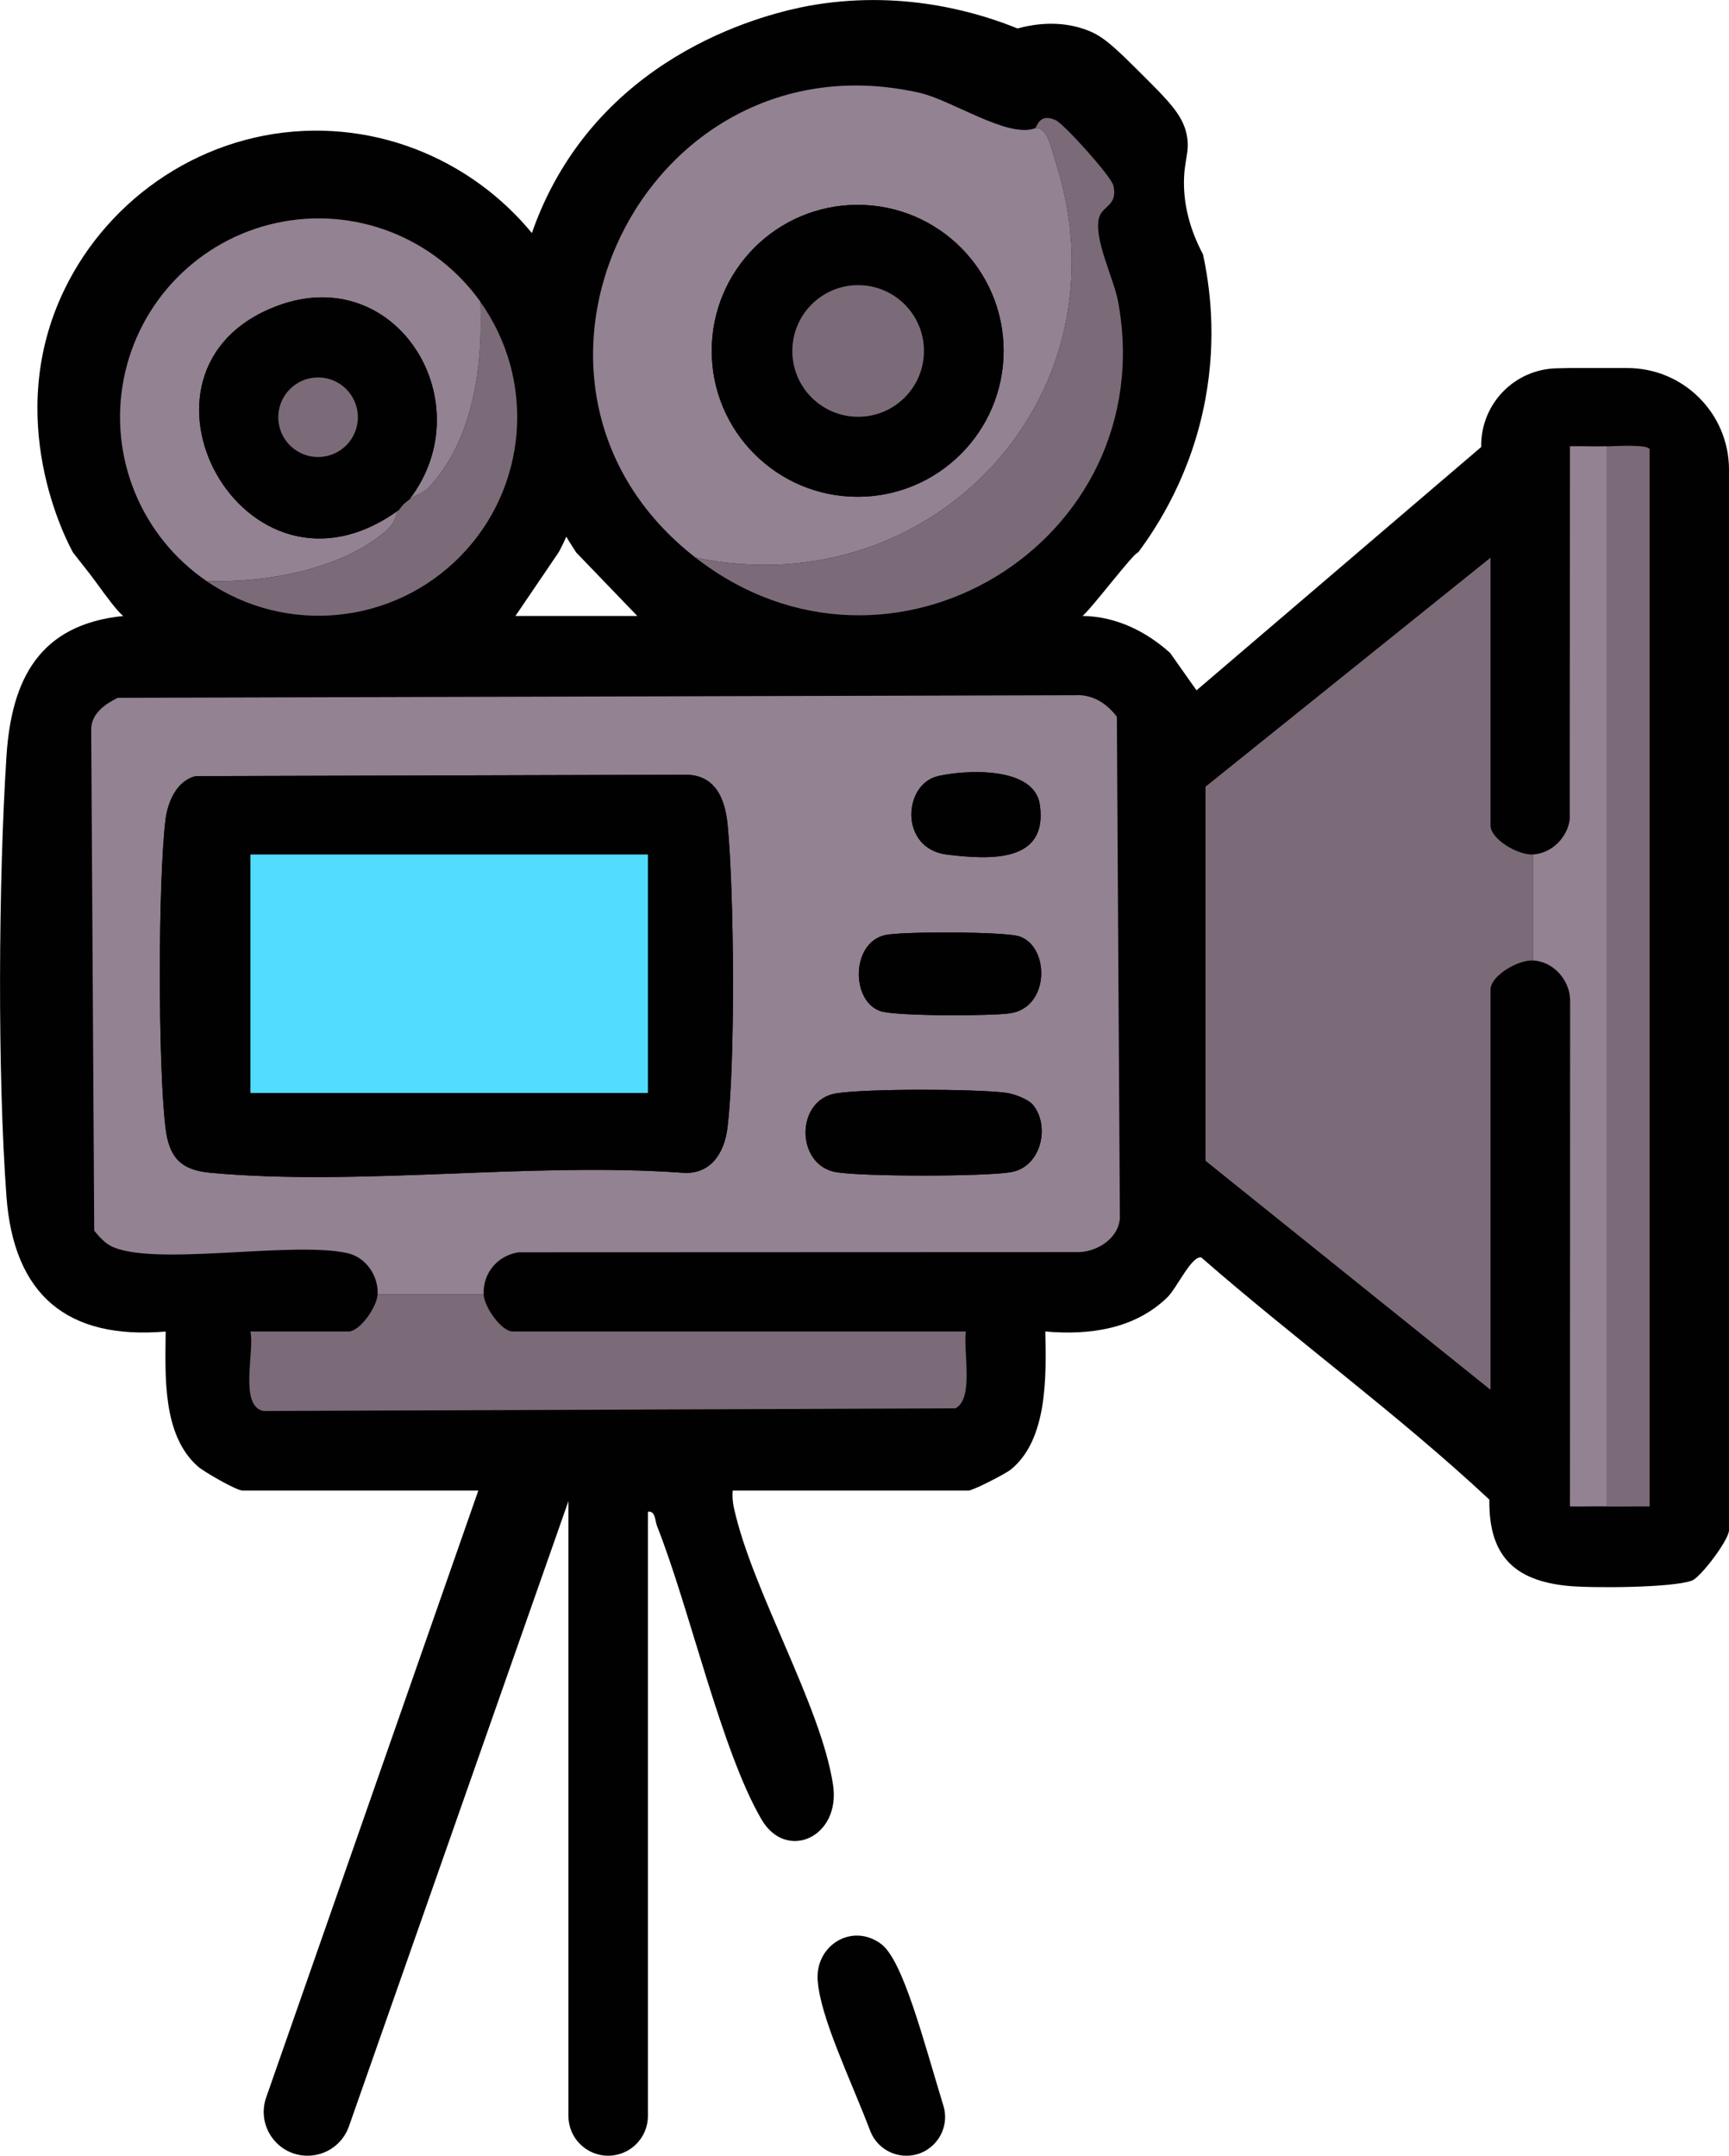 <?xml version="1.0" encoding="UTF-8"?>
<svg id="Layer_1" data-name="Layer 1" xmlns="http://www.w3.org/2000/svg" viewBox="0 0 326.26 406.72">
  <defs>
    <style>
      .cls-1 {
        fill: #7b6b78;
      }

      .cls-2 {
        fill: #010101;
      }

      .cls-3 {
        fill: #52ddfe;
      }

      .cls-4 {
        fill: #938292;
      }
    </style>
  </defs>
  <g>
    <path class="cls-2" d="M166.24,366.75c-5.51-4.03-12.4.31-11.95,6.86.49,7.06,6.23,18.73,9.91,28.41,1.08,2.84,3.79,4.71,6.83,4.71h0c4.92,0,8.42-4.76,6.98-9.46-3.84-12.57-7.64-27.49-11.77-30.51Z"/>
    <path class="cls-2" d="M203.78,236.24l-105.96.04c-3.92.61-6.75,3.91-6.56,7.94.12,2.4,3.36,7,5.5,7h85.5c-.55,3.62,1.6,12.76-2,14.5l-130.51.5c-4.73-.87-1.65-11.4-2.5-15h18.5c2.14,0,5.38-4.6,5.5-7,.17-3.52-2.22-7.01-5.71-7.79-10.49-2.34-36.79,2.65-44.65-1.35-1.16-.59-2.29-1.85-3.12-2.88l-.57-94.54c-.01-3.04,2.64-4.82,5-6l180.6-.49c3.35-.21,6,1.52,7.94,4.06l.57,94.54c-.2,3.78-4.06,6.26-7.53,6.47Z"/>
    <path class="cls-2" d="M289.26,161.22c3.48-.17,6.48-3.13,6.94-6.56l.05-70.45c2.33-.05,4.68.07,7.01,0,1.5-.04,7.87-.44,8.02.58v199.43c-2.67-.05-5.36.06-8.02,0-2.33-.06-4.68.05-7.01,0l.03-95.53c-.06-3.8-3.18-7.29-7.02-7.48-2.85-.14-8,2.89-8,5.5v75.5l-53.78-43.21v-70.58l53.78-43.21v50.5c0,2.61,5.15,5.64,8,5.5Z"/>
    <path class="cls-2" d="M173.48,17.5c6.15,1.38,16.57,8.58,21.78,6.72.47-.17.75-3.03,3.98-1.53,1.55.72,10.4,10.52,10.84,12.29.93,3.73-1.99,3.86-2.64,5.95-1.22,3.92,2.73,11.51,3.56,16.05,8.28,45.3-43.12,76.71-79.74,48.24-42.03-32.67-9.93-99.45,42.22-87.72Z"/>
    <path class="cls-2" d="M296.26,69.44l-2.5.05c-7.98.16-14.34,6.72-14.26,14.7v.15c-17.91,15.3-35.82,30.6-53.72,45.91-1.66-2.35-3.32-4.71-4.98-7.06-4.61-4.13-10.22-6.88-16.53-6.98,1.72-1.38,9.7-11.99,10.5-11.99,3.75-5.02,10.08-14.87,12.68-28.88,2.18-11.76.82-21.54-.45-27.36-2.68-5.05-3.58-9.57-3.59-13.46,0-4.63,1.26-5.89.45-9.42-.81-3.49-3.39-6.11-8.52-11.21-4.62-4.59-6.93-6.89-9.87-8.07-5.2-2.1-10.3-1.31-13.46-.45-6.63-2.68-20.73-7.29-38.13-4.49-4.52.73-34.37,6.05-49.35,33.64-11.65,21.47-9.91,48.35,4.18,69.7,3.85,4,7.7,8,11.55,12h-23l8.15-12c.7-1.23,14.78-26.94.14-52.72-9.35-16.46-27.03-27.02-46.33-26.85-20.53.18-38.62,12.46-47.1,30.06-11.71,24.3.41,47.27,1.65,49.52,1.4,1.84,2.91,3.64,4.31,5.57,2.02,2.79,4.19,5.72,5.19,6.42-15.76,1.6-21.1,11.81-22.05,26.46-1.51,23.33-1.72,59.89,0,83.09,1.38,18.52,11.42,27.04,30.04,25.46-.07,8.24-.68,19.48,6.06,25.44,1.18,1.04,7.32,4.56,8.44,4.56h44.5l-40.03,114.5c-1.88,5.38,2.11,11,7.81,11h0c3.51,0,6.64-2.22,7.8-5.53l41.42-117.97v116c0,4.14,3.36,7.5,7.5,7.5h0c4.14,0,7.5-3.36,7.5-7.5v-114c1.45-.23,1.31,1.68,1.74,2.75,6.13,15.45,12.08,42.26,19.7,55.31,4.67,7.99,14.97,3.35,13.5-6.5-2.25-15.01-15.25-36.58-18.71-52.29-.24-1.1-.32-2.16-.23-3.27h44.5c.82,0,6.96-3.13,8.01-3.99,7-5.72,6.64-17.8,6.48-26.02,8.3.73,16.85-.43,23.04-6.46,1.79-1.74,4.57-7.92,6.4-7.5,17.81,15.54,37.16,29.62,54.35,45.68-.14,10.4,4.52,15.25,14.73,16.27,4.44.45,19.76.39,23.49-.99,1.64-.6,7-7.69,7-9.5V88.61c0-10.58-8.58-19.17-19.17-19.17h-10.83Z"/>
    <path class="cls-2" d="M23.34,71.49c3.09-15.78,15.95-27.96,32.16-29.99,13.73-1.72,27.48,4.42,35.39,15.78,10.89,15.65,8.38,37.19-6.38,49.88-11.04,9.49-26.81,11.71-40.02,5.6-15.99-7.4-24.42-24.53-21.14-41.27Z"/>
  </g>
  <g>
    <path class="cls-4" d="M91.26,244.22h-20c.17-3.52-2.22-7.01-5.71-7.79-10.49-2.34-36.79,2.65-44.65-1.35-1.16-.59-2.29-1.85-3.12-2.88l-.57-94.54c-.01-3.04,2.64-4.82,5-6l180.6-.49c3.35-.21,6,1.52,7.94,4.06l.57,94.54c-.2,3.78-4.06,6.26-7.53,6.47l-105.96.04c-3.92.61-6.75,3.91-6.56,7.94ZM36.97,146.44c-3.61.81-5.34,4.91-5.74,8.26-1.41,11.82-1.41,46.24,0,58.05.68,5.67,2.91,8.01,8.48,8.52,28.26,2.6,60.41-2.07,89.09,0,5.26.39,7.9-3.68,8.48-8.52,1.5-12.52,1.26-44.27.03-57.07-.5-5.24-2.49-9.77-8.5-9.5l-91.83.26ZM176.97,146.44c-6.59,1.52-7.3,13.74,1.77,14.8,8.04.95,19.08,1.63,17.47-9.44-1.05-7.21-13.84-6.61-19.24-5.37ZM166.97,176.44c-6.39,1.47-6.42,12.52-.77,14.34,2.96.96,20.94.94,24.5.38,7.46-1.18,7.38-12.63,1.62-14.5-2.8-.91-22.23-.94-25.34-.23ZM194.96,208.51c-.91-1.12-3.64-2.14-5.16-2.33-5.94-.74-26.23-.8-31.98.11-7.83,1.23-7.68,13.63,0,14.88,5.18.85,27.71.84,32.89,0,5.76-.94,7.48-8.65,4.25-12.65Z"/>
    <path class="cls-1" d="M289.26,161.22v20c-2.85-.14-8,2.89-8,5.5v75.5l-53.78-43.21v-70.58l53.78-43.21v50.5c0,2.61,5.15,5.64,8,5.5Z"/>
    <path class="cls-1" d="M91.26,244.22c.12,2.4,3.36,7,5.5,7h85.5c-.55,3.62,1.6,12.76-2,14.5l-130.51.5c-4.73-.87-1.65-11.4-2.5-15h18.5c2.14,0,5.38-4.6,5.5-7h20Z"/>
    <path class="cls-1" d="M303.26,84.22c1.5-.04,7.87-.44,8.02.58v199.43c-2.67-.05-5.36.06-8.02,0V84.22Z"/>
    <path class="cls-4" d="M303.26,84.22v200c-2.33-.06-4.68.05-7.01,0l.03-95.53c-.06-3.8-3.18-7.29-7.02-7.48v-20c3.48-.17,6.48-3.13,6.94-6.56l.05-70.45c2.33-.05,4.68.07,7.01,0Z"/>
    <path class="cls-2" d="M36.97,146.44l91.83-.26c6.02-.28,8,4.25,8.5,9.5,1.23,12.8,1.47,44.56-.03,57.07-.58,4.84-3.21,8.91-8.48,8.52-28.68-2.07-60.84,2.6-89.09,0-5.57-.51-7.8-2.86-8.48-8.52-1.41-11.81-1.41-46.23,0-58.05.4-3.35,2.13-7.46,5.74-8.26ZM122.26,161.22H47.26v45h75v-45Z"/>
    <path class="cls-2" d="M194.96,208.51c3.22,4,1.51,11.71-4.25,12.65-5.18.84-27.71.85-32.89,0-7.68-1.25-7.82-13.65,0-14.88,5.75-.9,26.04-.85,31.98-.11,1.52.19,4.25,1.21,5.16,2.33Z"/>
    <path class="cls-2" d="M166.97,176.44c3.11-.72,22.54-.68,25.34.23,5.76,1.87,5.84,13.32-1.62,14.5-3.55.56-21.54.58-24.5-.38-5.65-1.83-5.61-12.88.77-14.34Z"/>
    <path class="cls-2" d="M176.97,146.44c5.41-1.24,18.19-1.85,19.24,5.37,1.61,11.07-9.43,10.39-17.47,9.44-9.07-1.07-8.36-13.29-1.77-14.8Z"/>
    <rect class="cls-3" x="47.26" y="161.22" width="75" height="45"/>
  </g>
  <path class="cls-4" d="M195.26,24.22c2.38-.6,3.24,4.18,3.76,5.75,14.63,44.2-22.76,84.6-67.76,75.25-42.03-32.67-9.93-99.45,42.22-87.72,6.15,1.38,16.57,8.58,21.78,6.72ZM189.38,66.19c0-15.21-12.33-27.54-27.54-27.54s-27.54,12.33-27.54,27.54,12.33,27.54,27.54,27.54,27.54-12.33,27.54-27.54Z"/>
  <path class="cls-4" d="M90.65,56.94c.49,11.79-1.18,25.1-8.97,34.19-2.15,2.51-2.97,2.01-4.42,3.09,13.97-18.22-2.36-44.99-24.99-36.49-31.84,11.97-6.27,59.76,22.99,38.49-.76,1.02-.4,2.22-2.48,4.01-8.43,7.28-22.71,9.78-33.8,9.4-12.36-8.45-18.51-23.45-15.63-38.15,2.88-14.7,14.23-26.27,28.86-29.43s29.75,2.69,38.44,14.88Z"/>
  <path class="cls-1" d="M131.26,105.22c44.99,9.35,82.39-31.05,67.76-75.25-.52-1.57-1.37-6.35-3.76-5.75.47-.17.75-3.03,3.98-1.53,1.55.72,10.4,10.52,10.84,12.29.93,3.73-1.99,3.86-2.64,5.95-1.22,3.92,2.73,11.51,3.56,16.05,8.28,45.3-43.12,76.71-79.74,48.24Z"/>
  <path class="cls-1" d="M38.97,109.64c11.1.37,25.37-2.12,33.8-9.4,2.08-1.79,1.72-2.99,2.48-4.01.84-1.12.88-1.16,2-2,1.45-1.08,2.27-.58,4.42-3.09,7.8-9.09,9.47-22.4,8.97-34.19,10.54,14.8,8.96,35.02-3.76,47.99-12.72,12.97-32.91,14.95-47.91,4.7Z"/>
  <path class="cls-2" d="M189.38,66.19c0,15.21-12.33,27.54-27.54,27.54s-27.54-12.33-27.54-27.54,12.33-27.54,27.54-27.54,27.54,12.33,27.54,27.54ZM174.35,66.22c0-6.86-5.56-12.42-12.42-12.42s-12.42,5.56-12.42,12.42,5.56,12.42,12.42,12.42,12.42-5.56,12.42-12.42Z"/>
  <path class="cls-2" d="M77.26,94.22c-1.12.84-1.16.88-2,2-29.25,21.27-54.82-26.51-22.99-38.49,22.62-8.51,38.96,18.26,24.99,36.49ZM67.53,78.72c0-4.15-3.36-7.51-7.51-7.51s-7.51,3.36-7.51,7.51,3.36,7.51,7.51,7.51,7.51-3.36,7.51-7.51Z"/>
  <circle class="cls-1" cx="161.93" cy="66.22" r="12.42"/>
  <circle class="cls-1" cx="60.02" cy="78.72" r="7.51"/>
</svg>